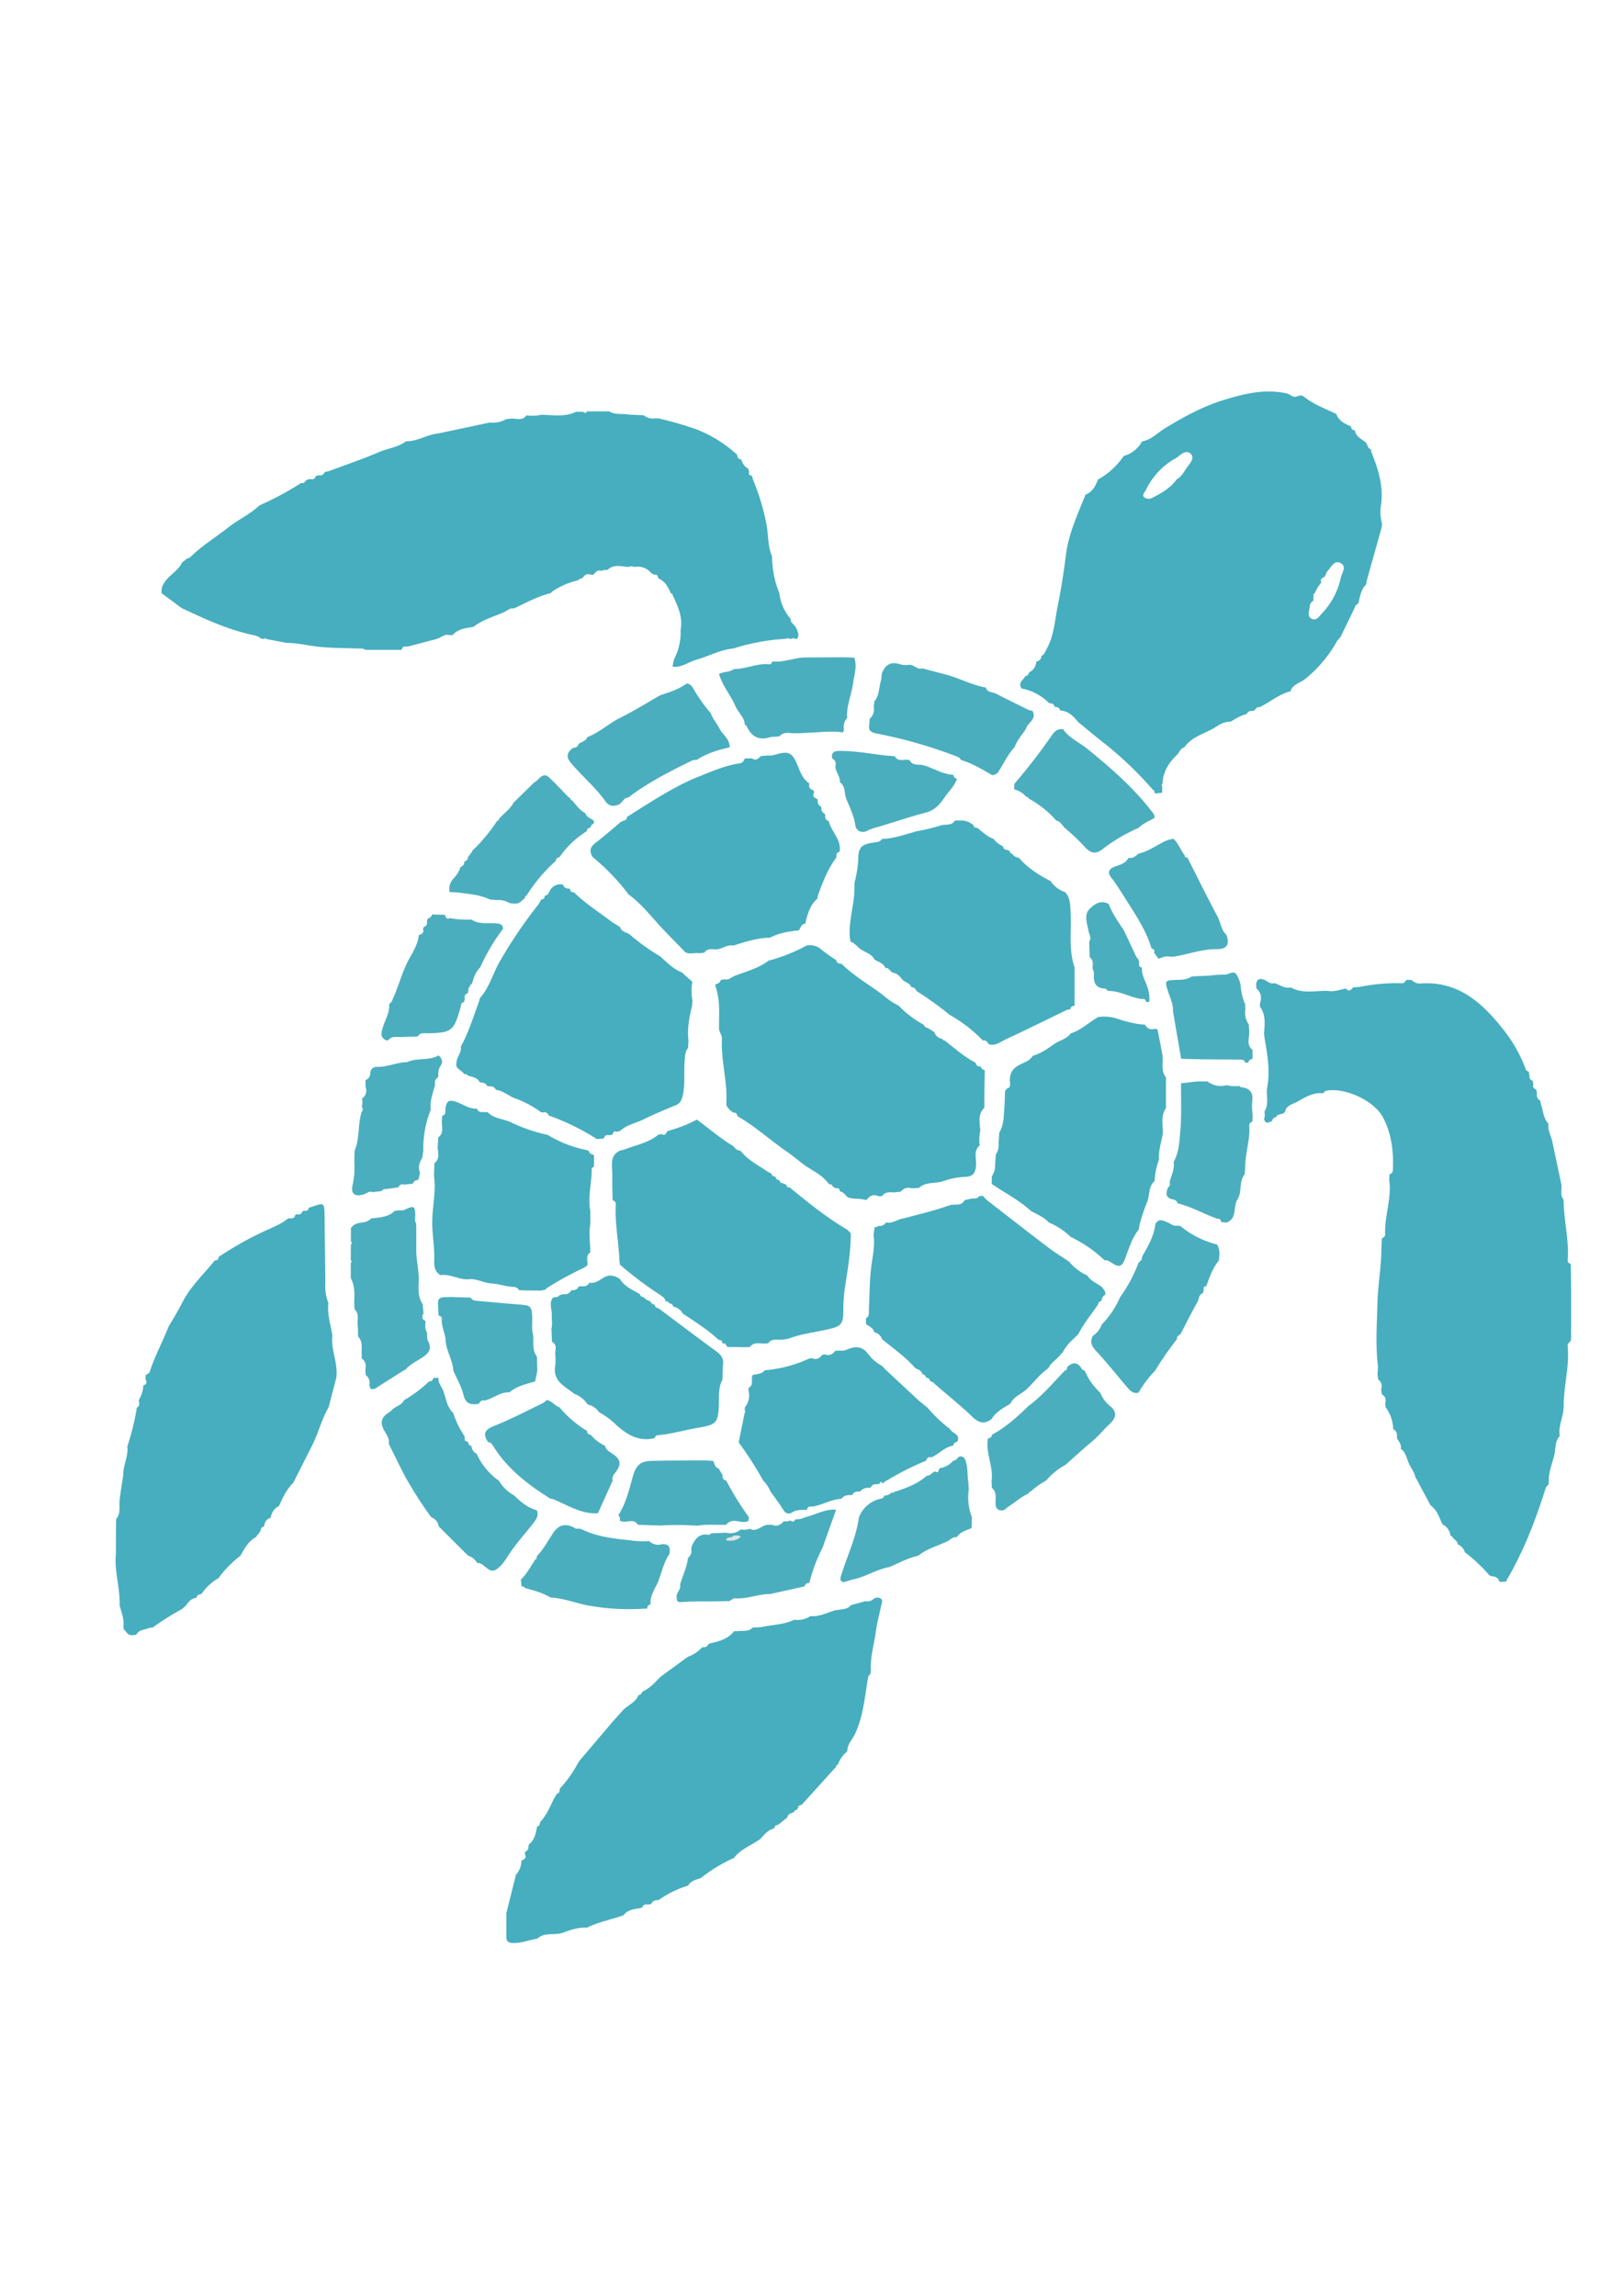 <svg id="Layer_1" data-name="Layer 1" xmlns="http://www.w3.org/2000/svg" viewBox="0 0 595.28 841.89"><defs><style>.cls-1{fill:#4baebe;}.cls-2{fill:#46aebf;}.cls-3{fill:#4aaebf;}.cls-4{fill:#dce5e7;}.cls-5{fill:#47aebf;}</style></defs><path class="cls-1" d="M295.05,581.76l-12.55,2.78c-4.38,0-8.52,1.91-12.95,1.58-.64,0-1.33.68-2,1l-5.21.13c-4.1.05-8.22-.08-12.3.24-1.71.13-1.74-.39-1.88-1.72-.18-1.78,1.71-2.89,1.28-4.67.91-3.29,2.53-6.38,2.91-9.84a3,3,0,0,0,1.22-2.87c0-.42.05-.84.08-1.26,1.21-2.66,2.68-4.91,6.19-4.3.34,0,.76-.36,1.14-.55l2-.1.69,0,2.63-.14a5.8,5.8,0,0,0,5.39-1.19,6,6,0,0,0,3.34-.23c2.65,1.44,4.37-1.53,6.73-1.45l1.37-.05c1.85.92,3.18,0,4.4-1.26a3.75,3.75,0,0,0,2.4-.34c1,1.19,1.44-.12,2.11-.44,1.5.23,2.76-.58,4.13-.94,3.48-.91,6.71-2.86,10.49-2.49q-2.51,7-5,14a58,58,0,0,0-4.79,12.81A1.8,1.8,0,0,0,295.05,581.76Z"/><path class="cls-2" d="M160.81,158.94l18.84-4a10.22,10.22,0,0,0,6.06-1.23l2-.22c1.88,0,3.93.88,5.35-1.16a16.05,16.05,0,0,0,5.4-.21c4.29,0,8.66.93,12.77-1.09h2.7c.54.58,1,.51,1.37-.18l8.07,0c2.28,1.37,4.89.71,7.32,1.2l5.43.23a5.11,5.11,0,0,0,4.06,1.15l1.32,0a126.19,126.19,0,0,1,14.14,4.09,47.44,47.44,0,0,1,13.75,8.38l.93.77a.38.38,0,0,0,.14.43c0,.89.5,1.24,1.3,1.32v0c.61,1.35,1.18,2.72,2.65,3.4l.39,1.28c-.35.94.15,1.27,1,1.35l.34,1.33a83.49,83.49,0,0,1,5.1,17.12c.6,3.73.4,7.61,1.94,11.18a35.73,35.73,0,0,0,2.67,13.42,17.06,17.06,0,0,0,4.1,9.37c-.08,1.38,1.13,2,1.78,2.91.72,1.41,1.57,2.8.71,4.46l-1.12,0a.48.48,0,0,0-.84,0h-1.19a.48.48,0,0,0-.81,0l-2.59.18A78.71,78.71,0,0,0,269,237.8c-4.76.44-8.94,2.81-13.45,4.09-3,.84-5.52,3-8.83,2.61a12.16,12.16,0,0,1,.57-2.88,21,21,0,0,0,2.34-10.56c.91-4.7-1-8.77-2.92-12.81,0-.41-.14-.62-.57-.61h-.06c-1-2.31-2.09-4.46-4.56-5.51h0c-.29-.72-.37-1.68-1.57-1.35l-1.13-.64a6.24,6.24,0,0,0-6.11-2.22,2.67,2.67,0,0,0-2.23,0c-2.66-.18-5.45-1.17-7.74,1.15a2.78,2.78,0,0,0-2.11.31c-1.48-.57-2.19.52-3,1.38l-1,0c-1.43-.62-2.25.22-3,1.23l-1,.32-.73.51a28.65,28.65,0,0,0-9.34,4.08l-.69.65c-4.76,1.15-9,3.53-13.38,5.58-1.44-.28-2.49.82-3.58,1.32-3.77,1.72-7.88,2.77-11.21,5.4l-1.34.24c-2.37.37-4.68.88-6.37,2.81H164.9c-1.89-.54-3.16,1-4.78,1.43l-10.73,2.82c-1-.22-1.86-.09-2.08,1.16v0H134c-.87-.69-1.9-.45-2.89-.49-4.52-.2-9-.13-13.58-.58-4.18-.41-8.28-1.45-12.49-1.5l-7.36-1.4a.49.49,0,0,0-.84-.05l-1-.06a7,7,0,0,0-2-1.12,83.19,83.19,0,0,1-15.22-4.76c-4.06-1.59-8-3.54-11.94-5.33l-7.38-5.46a5.19,5.19,0,0,1,1-3.94c1.78-2.83,5.07-4.24,6.47-7.34l1.94-1.52c.31-.09.72-.09.92-.29,4.29-4.27,9.46-7.41,14.17-11.11,3.65-2.87,7.94-4.77,11.31-8a113.84,113.84,0,0,0,15.28-8.2c.57,0,1.15.12,1.45-.54h0l.73-.72,1.18-.23c1,.19,1.85.09,2.07-1.15l1.28-.26c1.06.25,1.62-.35,2.05-1.18l1.31-.26c6.17-2.31,12.44-4.4,18.48-7,3.29-1.42,7-1.75,10-4C153.12,161.91,156.69,159.31,160.81,158.94Z"/><path class="cls-2" d="M234.12,699.85c-2,.3-4.06.65-5.41,2.48-4.44,1.63-9.15,2.43-13.42,4.56-3.07-.2-6.11.85-8.72,1.82-3.16,1.17-6.8-.31-9.49,2.21-3.33.53-6.52,2-10,1.48-1.59-.48-1.33-1.82-1.35-3,0-2.64,0-5.27,0-7.91q1.76-7,3.52-14a7.73,7.73,0,0,0,2-5.15c.87-.52,2.09-.86,1.27-2.31l.09-1a1.67,1.67,0,0,0,1.18-1.66l.18-1c2.15-1.6,2.5-4,3-6.4l.12-.21a1,1,0,0,0,.89-1.12.18.18,0,0,0,0-.31c2.48-2.58,3.77-5.86,5.34-9h0l.52-.75a1.43,1.43,0,0,0,.12-.64c1.12-.25,1.37-1,1.34-2h0A43.34,43.34,0,0,0,212,646.5c.18-.26.36-.53.53-.8l12-14.13,4.18-4.66c1.86-1.72,4.43-2.7,5.47-5.27a1.79,1.79,0,0,0,1.43-1.29c2.71-1.2,4.63-3.38,6.63-5.45l10.1-7.37a12.65,12.65,0,0,0,5.2-3.47c.82,0,1.69.06,2.11-.89l.52-.44.82-.21c3.11-.75,6.16-1.6,8.22-4.34h1.14c1.94-.31,4.12.36,5.74-1.35l3.05-.13c4-.92,8.29-.86,12.12-2.7a8.94,8.94,0,0,0,6-1.36c3.08.28,5.86-1.12,8.63-2,2-.63,4.59-.07,6.2-2l5.33-1.48a3.18,3.18,0,0,0,2.81-.66,2.3,2.3,0,0,1,2.8-.28c.94.62.35,1.64.18,2.47-.66,3.27-1.57,6.5-2,9.8-.62,4.57-2,9-1.81,13.71,0,.56-.09,1.12-.13,1.68-.78.44-.86,1.19-1,2-1.15,6.79-1.68,13.7-4.73,20.09-.91,1.92-2.66,3.5-2.72,5.82a1,1,0,0,0-.12.55,10,10,0,0,0-3.36,4.77h0c-.45,0-.62.3-.62.72L294,661.89l0,0c-.79.08-1.36.38-1.34,1.3l0,0-.73.62,0,0a.63.63,0,0,0-.65.71l0,0c-1.09.37-2.29.61-2.55,2l-3.45,2.76c-1-.13-1.09.64-1.37,1.25h0c-2.41.52-3.7,2.5-5.3,4.08h-.05l-.82.5,0,0c-2.94,1.94-6.33,3.26-8.54,6.22l0,0A55.13,55.13,0,0,0,257,688.76h0c-1.78.5-3.59,1-4.65,2.71l0,0a38,38,0,0,0-10.8,5.32c-1.15,0-2.19.15-2.67,1.41l-1.28.23a1.58,1.58,0,0,0-2.06,1.11Z"/><path class="cls-2" d="M490.12,151.81c.92,2.6,3.2,3.59,5.45,4.61l0,0a1.17,1.17,0,0,0,1.32,1.32l0,0c.34,2,1.88,3,3.41,4l.89.71c-.15.38,0,.6.38.68h0a1.79,1.79,0,0,0,1.2,1.64c.07.34.14.68.2,1,2.5,6.09,4.43,12.23,3.63,19a16.42,16.42,0,0,0,.3,7.27c0,.42-.07.83-.11,1.25L501.27,213l-.21,1.34c-1.71,1.65-2.15,3.86-2.64,6.05l-.15.68-.55.66-.1.06c-.42,0-.59.15-.49.56q-2.79,5.72-5.56,11.42a6.41,6.41,0,0,0-1.12,1.22A46.93,46.93,0,0,1,478.69,249c-1.79,1.49-4.57,1.86-5.36,4.5-4.24,1.06-7.52,4-11.34,5.85-1.12-.26-1.42.79-2.06,1.29a.68.68,0,0,0-.63.11c-1.06-.22-1.64.43-2.18,1.17-2.19.44-4,1.76-5.88,2.77-2.83-.16-4.9,1.83-7.15,2.95-3.43,1.72-7.34,3-9.71,6.43-1.46.33-1.77,1.8-2.65,2.71-3.12,2.92-5.2,6.36-5.38,10.75h0c-.44.22-.38.49-.08.79,0,.8,0,1.59,0,2.39l-2.65.26-.33-.79c.17-.34,0-.43-.31-.41A133.07,133.07,0,0,0,404.3,272c-3-2.37-5.94-4.83-8.91-7.25-1.69-2.19-3.59-4.06-6.59-4.21-.18-1.18-1.11-1.25-2-1.35-.18-1.19-1.11-1.24-2-1.35a19.43,19.43,0,0,0-10.08-5.36c-1.56-2.09.66-3.08,1.32-4.53a1.44,1.44,0,0,0,1.34-1.35,4.55,4.55,0,0,0,2.71-4A2.13,2.13,0,0,0,382,240.5c1.13-.52,1.41-1.67,1.95-2.63,2.68-4.88,2.93-10.4,4-15.68,1.26-6.18,2.23-12.42,3-18.67,1-7.85,4.31-14.91,7.19-22.12,2.56-1,3.65-3.18,4.57-5.52h0a28.37,28.37,0,0,0,9.46-8.67l0,0a10.88,10.88,0,0,0,6.7-5.35l.05,0c3.32-.57,5.57-3.09,8.25-4.74,7-4.26,14.11-8.15,21.89-10.51,7.43-2.26,15-4.14,23-2.3,1.31.3,2.38,1.95,4,.87l1.35-.17.69.32C481.67,148.27,486,149.81,490.12,151.81Zm-5.49,61.82a15,15,0,0,0-2.48,4.07c-.35,0-.53.18-.36.55l-.12,2.07a2.5,2.5,0,0,0-1.24,1.9c-.16,1.59-1.13,3.65.53,4.62,1.82,1.08,2.86-.82,4-2a27.43,27.43,0,0,0,6.83-13c.43-1.88,2.19-4,0-5.29-2.48-1.39-3.52,1.49-4.92,2.91a5.08,5.08,0,0,0-.71,1.46.46.46,0,0,0-.12.42C485.26,211.9,484,212.16,484.63,213.63Zm-53.08-37.81c2.08-1.18,2.95-3.39,4.36-5.14,1-1.21,2.09-2.9.9-4.18-1.33-1.44-3-.44-4.38.67l-.74.62a26.47,26.47,0,0,0-11.47,12c-.37.78-1.33,1.64-.73,2.4a2.61,2.61,0,0,0,3.11.38C426,180.86,429.25,179,431.55,175.82Z"/><path class="cls-2" d="M50,599.49l-1.37.14c-1.8.2-2.35-1.38-3.33-2.33a.74.74,0,0,0-.05-.6c.4-2.83-.68-5.4-1.38-8,.24-6.34-2-12.5-1.36-18.87q0-6.36.07-12.72c1.88-2.19,1-4.86,1.33-7.34.36-3,.85-5.89,1.29-8.83-.08-3.6,1.94-6.9,1.51-10.56A92.91,92.91,0,0,0,50.2,516.2c1.19-.67.88-1.72.68-2.74a11.56,11.56,0,0,0,1.7-5.48c1.27-.28,1.32-1.06.83-2.05,0-.54,0-1.07,0-1.61.52-.41,1.34-.71,1.51-1.23,1.8-5.74,4.72-11,6.91-16.58,1.74-3,3.6-6,5.19-9.14,3-5.81,7.77-10.15,11.75-15.14.84,0,1.36-.39,1.4-1.29a126.14,126.14,0,0,1,16.7-9.41c3-1.39,6.21-2.59,8.84-4.76,1.08,0,2.35.31,2.6-1.34l.72-.14c1.08.3,1.6-.34,2-1.18l.68-.13c.91.19,1.38-.26,1.58-1.1l1.1-.32c4.61-1.62,4.6-1.62,4.66,3.69q.14,12,.29,24.1a16.67,16.67,0,0,0,1.11,7.46c-.49,4.11.85,8,1.45,12-.61,5.28,2.25,10.24,1.42,15.54q-1.4,5.37-2.8,10.74c-2.49,4.26-3.67,9.08-5.79,13.49L107.94,543a.8.8,0,0,0-.21.59c-2.56,2.42-4,5.54-5.41,8.68a5.44,5.44,0,0,0-3,4.24l-.22.11a3.23,3.23,0,0,0-2.17,3.09v0c-.74.19-1.27.56-1.27,1.41-.24.41-.48.82-.73,1.23l-.72.77a.37.37,0,0,0-.09.39c-2.93,1.52-4.42,4.27-5.95,7a40.08,40.08,0,0,0-8,8.18,19.13,19.13,0,0,0-6.29,5.85.5.5,0,0,0-.45.16c-.88,0-1.24.51-1.38,1.28h0c-1.88.1-2.89,1.41-3.85,2.78l-1.49,1.33a97.49,97.49,0,0,0-10.67,6.71l-1.4.19C53.1,597.77,50.92,597.5,50,599.49Z"/><path class="cls-2" d="M517.75,359.34a4.05,4.05,0,0,0,3.63,1.29c13.62-.8,22.34,7.19,30,16.9a53.46,53.46,0,0,1,8.31,14.79c.12.32.68.48,1,.71.1.43.19.86.29,1.28a1.61,1.61,0,0,0,1.18,2c.07.44.15.88.23,1.32-.35,1.07.25,1.64,1.12,2l.21,1.32a2.46,2.46,0,0,0,1.23,2.68l.22,1.32c.94,2.38.82,5.17,2.78,7.15-.39,2.53,1.12,4.66,1.5,7q1.65,7.8,3.29,15.59c.11,1.77-.58,3.66.76,5.25,0,7.43,2.07,14.71,1.49,22.18-.06.79.48,1.19,1.15,1.43l.12,9.31v13.5c0,1.78,0,3.56-.08,5.34-.57.54-1.29,1-1.2,1.91.76,7.52-1.55,14.84-1.45,22.31-.1,3.62-2.07,7-1.46,10.71-1.77,1.87-1.45,4.42-1.92,6.62-.69,3.19-2.12,6.23-2.08,9.56,0,.57-.07,1.14-.11,1.7-.91.45-1.08,1.34-1.35,2.19C563,558,558.74,569,552.73,579.22l-.27.75-2.54.13c-.34-1.85-1.85-2-3.27-2.17a.45.45,0,0,0-.39-.25,58.09,58.09,0,0,0-9-8.48,4.4,4.4,0,0,0-2.6-2.87c0-1.36-1.44-1.64-1.87-2.67l-.83-.67,0,0a5,5,0,0,0-2.8-3.93l-.44-.8c-1-2.34-1.88-4.71-4.05-6.26l-5.58-10.46c-.41-1.85-1.66-3.31-2.39-5-.8-1.86-1.09-4-2.92-5.24.36-1.59-.73-2.66-1.4-3.88,0-1.3.13-2.64-1.38-3.31l0-.06a14,14,0,0,0-2.78-8l-.15-1.39c.33-1.39.18-2.6-1.25-3.33-.08-.66-.16-1.32-.23-2a2.85,2.85,0,0,0-1.08-3.41c-.09-.72-.19-1.45-.28-2.18a16.51,16.51,0,0,0,.14-3c-.9-7.68-.35-15.35-.15-23,.17-6.58,1.4-13,1.44-19.62l.18-4c.61-.32,1.25-.74,1.21-1.46-.34-6.75,2.52-13.27,1.46-20.07l.15-2a1.44,1.44,0,0,0,1.2-1.4c.35-6.7-.42-13.26-3.52-19.28-3.25-6.33-14.24-11.34-21.08-9.88-.35.08-.61.58-.92.89-3.62-.43-6.6,1.44-9.48,3.07-1.62.92-4.08,1.24-4.54,3.72l-.64.61-1.24.3c-.57.25-1.27.34-1.44,1.1h0c-.73.15-1.34.45-1.37,1.33h0c-1.17.45-2.46,1.46-3-.71a4.35,4.35,0,0,0,.1-2.67c1.89-2.81.51-6,1.07-9.05,1.13-6.1,0-12.25-1.06-18.33,0-.45-.07-.9-.1-1.35.19-3.37.74-6.79-1.53-9.78v-1c.64-2.12.64-4.11-1.29-5.65,0-.59-.07-1.18-.1-1.77.37-1.47,1-2.09,2.72-1.54,1.33.41,2.34,1.87,4,1.32,2,.59,3.71,2.11,6,1.56,4.3,2.47,9,1.16,13.49,1.29,2.35.46,4.51-.49,6.75-.86,1.14,1.42,1.88.4,2.65-.44l2-.11a71.72,71.72,0,0,1,16-1.4c.76,0,1.1-.65,1.46-1.21Z"/><path class="cls-3" d="M242.22,254.92c3-1,6-1.88,8.7-3.63l1-.65A3.1,3.1,0,0,1,254,252a57.14,57.14,0,0,0,6.72,9.56c.68,2.07,2.2,3.67,3.16,5.57,1.18,2.35,3.85,3.88,3.74,6.91-4.24,1-8.4,2.18-12.08,4.63a5.15,5.15,0,0,0-1.65.21c-7.78,3.77-15.47,7.71-22.48,12.84l-.58.53-1.64.58-.06-.11.07.1c-.62.69-1.24,1.39-1.87,2.08-2,.8-3.75,1.07-5.23-1-3.33-4.72-7.71-8.51-11.54-12.78-2.17-2.42-3.81-4.32-.41-6.82a.4.4,0,0,0,.39-.14,1.57,1.57,0,0,0,1.61-1.27c1-.91,2.73-1,3.24-2.57,4.46-1.69,7.94-5.06,12.2-7.16C232.63,260.67,237.37,257.68,242.22,254.92Z"/><path class="cls-1" d="M283.28,242.55c4.32.49,8.36-1.56,12.64-1.46l14.16-.06,3.24.15c1.13,3.2,0,6.29-.44,9.43-.55,4.26-2.52,8.29-2.15,12.71h0a4.52,4.52,0,0,0-1.19,4.08l-.3,1.19c-4.45-.62-8.89,0-13.34.15l-3.32.16h-2c-1.72-.24-3.41-.37-4.72,1.13l-3.27.26c-4.29,1.44-7.1-.23-8.82-4.19-.07-.15-.38-.19-.58-.28-.11-2.81-2.45-4.49-3.46-6.87-1.72-4.07-4.79-7.47-6-11.8,1.72-.92,3.85-.58,5.47-1.8,4.42,0,8.53-2.21,13-1.76C282.78,243.67,283.06,243.07,283.28,242.55Z"/><path class="cls-1" d="M389.93,267.43c2.18,3.21,5.78,4.7,8.66,7,8.65,7,17.05,14.29,23.9,23.18.57.74,1.12,1.35.94,2.33-2,1.18-4.2,2-5.85,3.67a61.92,61.92,0,0,0-13.47,8c-2.72,2-4.56.92-6.54-1.39a82.81,82.81,0,0,0-6.88-6.48c-1.1-.92-1.61-2.53-3.26-2.81a36,36,0,0,0-10.12-8.08v0a.64.64,0,0,0-.75-.57l-.06,0-.61-.63a8,8,0,0,0-3.88-2.15c.07-.85-.31-1.68.43-2.51A218.45,218.45,0,0,0,386,269.35C387,268,388.18,267.14,389.93,267.43Z"/><path class="cls-3" d="M131.32,489.17c0-.9,0-1.8-.08-2.7-.45-2.09.8-4.5-1.17-6.31l-.16-2.42c.15-3.07.29-6.14-1.25-9,0-1.88,0-3.75,0-5.63.31-.31.47-.62,0-.93v0c0-1.93,0-3.86.05-5.79a.65.65,0,0,0,0-1.09c0-1.66,0-3.31,0-5l.75-.79c1.88-1.74,4.93-.59,6.65-2.7l1.89-.19c2.43-.34,4.89-.65,6.73-2.56h0l.67-.13,1.28-.11a3.12,3.12,0,0,0,2.2-.41c2.92-1.36,3.35-1.05,3.43,2.16,0,1.08-.32,2.21.37,3.22a.88.88,0,0,0,0,.62v9.41c.05,3.6,1,7.11.9,10.74-.07,2.93-.41,6,1.45,8.67l.3,3.44c-.65,1.16-.7,2.16.75,2.74,0,1.39-.43,2.83.5,4.1.12,1.1-.06,2.36.42,3.28,1.58,3.05.08,4.6-2.33,6.17-2.11,1.38-4.48,2.45-6.12,4.49a.49.49,0,0,0-.49.12l-10.76,6.81h-1.38l-.47-1.43a3.42,3.42,0,0,0-1.33-3.71c0-.58-.07-1.16-.11-1.74a.74.74,0,0,0,0-.6,3.34,3.34,0,0,0-1.33-3.73c0-.78,0-1.56-.05-2.33,0-2,.35-4.08-1.3-5.7Z"/><path class="cls-1" d="M136.65,437.17c-1.23-.52-2.08.44-3.1.76-3.49,1.13-5.06-.15-4.16-3.68a29.2,29.2,0,0,0,.55-8.27l.12-4c1.93-4.52,1.12-9.54,2.56-14.15a1.63,1.63,0,0,0,.07-2.06,5.15,5.15,0,0,0,.06-2.91c1.67-1.14,1.84-2.72,1.31-4.5l0-2.28a2.56,2.56,0,0,0,1.74-2.54,2.32,2.32,0,0,1,2.4-2.31c3.82.11,7.32-1.67,11.09-1.73,3.65-1.73,8-.4,11.54-2.47,1.35,1.06,1.73,2.44.77,3.82s-.8,2.73-.87,4.16a2.36,2.36,0,0,0-1.13,2.79c-.8,3-2,5.92-1.6,9.11A38.44,38.44,0,0,0,155.26,422l-.39,2.66c-1.07,1.68-1.66,3.42-.81,5.38l-.63,2.66a2,2,0,0,0-2,1.36l-3.28.36c-1-.41-1.61.2-2.09,1l-4.69.66a1.2,1.2,0,0,0-1.35.7Z"/><path class="cls-1" d="M326.22,574.64c-4.57.82-8.52,3.47-13,4.48-1.3.28-2.56.73-3.83,1.11-1.68-.62-1.14-1.63-.74-2.91,2.16-6.94,5.37-13.56,6.38-20.85a10.8,10.8,0,0,1,8.23-6.9,1.41,1.41,0,0,0,1.07-1.15,3.14,3.14,0,0,0,2.58-1.07,1.13,1.13,0,0,0,1.28-.4l.67-.12c4-1.32,7.92-2.84,11.13-5.72,1.33.14,1.88-1.27,3-1.51,1.43.82,1.21-.66,1.67-1.2a8.16,8.16,0,0,0,5.06-2.85c1.08.14,1.35-.94,2-1.37h.3l.27-.15c1.24.16,1.61.79,2,2.08.81,2.5.41,5,.9,7.5,0,.88.09,1.75.13,2.63a20.15,20.15,0,0,0,1.15,10.14l-.12,4c-2,.87-4.19,1.32-5.43,3.36l0,0c-1.49-.32-2.4,1-3.5,1.5-3.56,1.68-7.47,2.7-10.6,5.25h0C333.11,571.26,329.75,573.17,326.22,574.64Z"/><path class="cls-4" d="M266.31,564.79c.31-1.53,2.19-.55,2.74-1.71.89.1,1.89-.29,2.65.52A5.83,5.83,0,0,1,266.31,564.79Z"/><path class="cls-1" d="M454.64,398.23c.15.15.29.44.46.45,3.5.29,4.69,2.18,4.16,5.57a21.59,21.59,0,0,0,.16,4.31v2.66c-.62.29-1.29.74-1.23,1.43.4,4.78-1.19,9.34-1.43,14.05-.07,1.31-.14,2.62-.22,3.93-2.28,2.68-.86,6.43-2.67,9.24-1.71,2.65.05,6.95-4,8.45l-1.94-.17c-.14-.79-.49-1.33-1.41-1.21-4.91-1.74-9.46-4.39-14.56-5.66a2.09,2.09,0,0,0-1.7-1.42c-2.92-.58-2.69-2.36-1.83-4.44h0c.86-.49.65-1.28.55-2,.65-2.4,1.89-4.68,1.49-7.3,1.92-3.48,2.1-7.43,2.43-11.18.53-5.86.23-11.79.28-17.69l6-.68h3.7a8,8,0,0,0,7.08,1.37A12.89,12.89,0,0,0,454.64,398.23Z"/><path class="cls-1" d="M440.42,388.45l-7.2-.17q-1.5-8.71-3-17.41c.15-2.69-1.11-5.08-1.88-7.52-1.13-3.55-1.08-3.92,2.77-4,2.07-.07,4.17,0,6-1.29l6.69-.3a40.37,40.37,0,0,1,5.25-.35c1.53.09,3.31-1.63,4.39-.14a10.47,10.47,0,0,1,1.72,5.26,19.74,19.74,0,0,0,1.54,5.73c0,.64.06,1.29.08,1.93a7.24,7.24,0,0,0,1.23,5.43c.06.87.11,1.75.17,2.62.14,2.31-1.22,4.89,1.23,6.78,0,1.12,0,2.25,0,3.38a1.34,1.34,0,0,0-1.5,1.28l-1.26,0c-.19-1-.88-1.11-1.72-1.11Z"/><path class="cls-3" d="M320.46,259.28c.08-.69.17-1.37.25-2.06,1.92-2.33,1.62-5.36,2.51-8l.15-2.06.05-.08c1.26-3.55,3.58-4.66,7.17-3.35a9.25,9.25,0,0,0,3,.06c1.7,0,2.87,1.9,4.73,1.31,2.75.72,5.49,1.47,8.25,2.17,5.09,1.29,9.75,3.92,15,4.86.56,1.92,2.51,1.58,3.8,2.27,4,2.07,8,4,12,6l1.29.26c1.86,3.21-2,4.36-2.42,6.76-1.52,2.14-3.21,4.16-4.17,6.65-2.35,2.49-3.76,5.62-5.59,8.46a2.89,2.89,0,0,1-2.61,1.71c-3.63-2.1-7.21-4.31-11.29-5.5-.37-.38-.68-.94-1.13-1.12A172.94,172.94,0,0,0,321.57,269c-2.63-.53-3.14-1.44-2.69-3.66,0-.59.06-1.17.08-1.76A4.44,4.44,0,0,0,320.46,259.28Z"/><path class="cls-1" d="M435.07,314.38a.56.56,0,0,0,.46.13c3.68,7.24,7.25,14.53,11.08,21.69,1.16,2.15,1.22,4.83,3.19,6.56,1.18,3.16.58,5.23-3.26,5.3-5.57-.1-10.76,1.93-16.16,2.78l-1.37,0c-1.48-.39-2.75.3-4.07.76l-1.65-2.24c.3-.88-.05-1.36-.93-1.5-2.09-7.15-6.37-13.14-10.23-19.35-1.45-2.17-2.75-4.46-4.39-6.47s-1.22-3.35,1.13-4.23c1.91-.72,4-1.15,5.06-3.25,1.59.37,2.6-.64,3.66-1.54,3.58-.78,6.5-3,9.73-4.54a10.65,10.65,0,0,1,3.08-.88c1.87,1.7,2.62,4.18,4.16,6.11C434.52,314.11,434.63,314.38,435.07,314.38Z"/><path class="cls-5" d="M273.13,278.13l2.64-.05c1.45,1.08,2.37.07,3.32-.83l2.65-.22c1.47.19,2.82-.4,4.21-.71,2.56-.56,4.29-.46,5.8,2.58,1.41,2.82,2.06,6.33,5,8.31l.11.21c-.39,1.44.4,2.1,1.64,2.46l.05,1c-.82,1.49.58,1.69,1.33,2.26a.44.44,0,0,0,.07.45,2.11,2.11,0,0,0,1.27,2.24.42.42,0,0,0,.07.45,1.91,1.91,0,0,0,1.31,2.15.65.65,0,0,0,.07.53c-.1,1,.16,1.82,1.27,2.1l0-.05c.16.51.28,1,.48,1.51,1.33,3.21,4.17,5.87,3.54,9.78-.66.27-1.3.56-1.13,1.48l-.11.73c-3.17,4.24-5,9.11-6.77,14l-.16,1.07c-2.43,2-3.3,4.87-4.14,7.74l-.2,1.33c-1.53.16-1.78,1.53-2.43,2.53-3.66.37-7.29.9-10.6,2.69-4.67.07-9,1.48-13.43,2.88-2.43-.5-4.33,1.54-6.68,1.39-1.48-.08-3-.35-4,1.24l-2,.17c-1.81-.34-3.91.82-5.43-.8-2.69-2.9-5.52-5.66-8.22-8.55-4-4.28-7.57-9-12.45-12.44a.57.57,0,0,0-.27-.56,80.77,80.77,0,0,0-12.49-12.85c-1.41-2.08-1.1-3.7,1-5.28,3.08-2.34,6-4.93,8.95-7.42.74-.84,2.49-.43,2.57-2.08,8.12-5.09,16.09-10.44,24.95-14.24,5.3-2.06,10.47-4.52,16.17-5.36A2.3,2.3,0,0,0,273.13,278.13Z"/><path class="cls-1" d="M201.82,285.49l2.05,2,4.56,4.75.82.57v0a.68.68,0,0,0,.65.74c1.48,1.64,2.66,3.6,4.76,4.6.42,1.62,2.08,1.87,3.11,2.81l.06,1a2.22,2.22,0,0,0-1.32,1.58,1.24,1.24,0,0,0-1.29,1.26,33.72,33.72,0,0,0-10,9.53c-.71.18-1.35.43-1.33,1.34a59.35,59.35,0,0,0-10.78,12.76h0a.59.59,0,0,0-.53.73l-.08.15-.57.53c-.84.69-1.58,1.6-2.84,1.51l-.67,0-1.36-.11a8.22,8.22,0,0,0-4.69-1.18l-2.69-.2c-3.62-1.77-7.57-2-11.46-2.54l-3.29-.2a5.45,5.45,0,0,1,1.57-5.11,11.88,11.88,0,0,0,2.48-4.14c.66-.28,1.28-.6,1.21-1.47a.61.61,0,0,0,.16-.5c.73-.25,1.28-.65,1.25-1.53h0l.47-.67a.85.85,0,0,0,.34-.41l.68-.88a.36.36,0,0,0,.07-.38A60.27,60.27,0,0,0,182.35,301h0a.61.61,0,0,0,.63-.7c1.76-2,4.12-3.55,5.41-6l7.5-7.34C197.8,286.13,199,282.48,201.82,285.49Z"/><path class="cls-1" d="M324.91,277.05l3.3.28c.93,1.74,2.52,1.37,4,1.27l1.36.08c1.1,2.32,3.59,1.47,5.32,2,3.62,1.09,6.91,3.26,10.8,3.47h0a1.42,1.42,0,0,0,1.3,1.38l0,0c-.81,2.69-2.93,4.53-4.45,6.76-1.72,2.53-3.64,4.84-6.93,5.69-5,1.3-9.9,2.94-14.84,4.43-2.12.81-4.4,1.05-6.47,2.16s-4.28.3-4.6-2c-.48-3.46-2.05-6.53-3.3-9.61-.81-2-.18-4.71-2.41-6.14.3-2.2-1.7-3.79-1.58-5.94a2.11,2.11,0,0,0-1.18-2.69l-.09-.67c0-1.77,1-2.12,2.6-2.14C313.59,275.29,319.22,276.43,324.91,277.05Z"/><path class="cls-3" d="M142.6,529.48c.36-1.9-.92-3.54-1.65-4.84-1.84-3.3-.84-5.13,1.92-6.81a9.13,9.13,0,0,0,1.17-1.08c1.37-1.13,3.33-1.51,4.17-3.31a46.2,46.2,0,0,0,9.23-6.92c.92.15,1.27-.43,1.48-1.18l1.9-.09c-.19,1.65.91,2.95,1.52,4.26,1.31,2.84,1.33,6.3,3.87,8.58a34,34,0,0,0,4.26,8.73c-.17,1-.12,1.81,1.18,1.85.12.75.28,1.47,1.26,1.51a3.37,3.37,0,0,0,1.93,2.93A24,24,0,0,0,183,543a14.4,14.4,0,0,0,5.45,5.31c2.49,2.34,5,4.62,8.45,5.53.7,1.79,0,3.06-1.14,4.52-3,3.94-6.44,7.55-9.13,11.75-1.28,2-2.7,4.19-4.61,5.42-2.61,1.67-4.08-1.87-6.35-2.34a3.7,3.7,0,0,0-.67,0,5.44,5.44,0,0,0-3.28-2.68l-10.8-10.75a4.17,4.17,0,0,0-2.71-3.34,141.65,141.65,0,0,1-9.78-15.26C146.42,537.26,144.53,533.36,142.6,529.48Z"/><path class="cls-1" d="M245.55,569.85c-2,2.88-2.74,6.32-3.92,9.54-1.07,2.93-3.32,5.49-3,8.89a1.66,1.66,0,0,0-1.27,1.61l0,0-4,.16a84.49,84.49,0,0,1-18.1-1.38c-4.46-.92-8.75-2.65-13.37-2.83-2.86-1.79-6.09-2.59-9.28-3.48a1.21,1.21,0,0,0-1.25-.54l-.34-2.58c2.32-2.13,3.67-5,5.42-7.48.35,0,.51-.18.33-.53l.26-.74c2.18-2.2,3.61-4.94,5.32-7.46,2-3.57,4.74-4.92,8.6-2.6.51.31,1.3.13,2,.18,5.62,2.83,11.72,3.59,17.85,4.19a31.65,31.65,0,0,0,7.34.32,4.47,4.47,0,0,0,4.21,1.24C245.24,565.89,246,567.28,245.55,569.85Z"/><path class="cls-5" d="M325.37,542.86l-.74.37-.85.8h0l-.09,0c-.52-1.36-.82-.28-1.17.12l-1,.16a1.94,1.94,0,0,0-2.19,1.21l-.25,0-.23.08a3.72,3.72,0,0,0-3.38,1.37h0c-1.18-.09-2.3,0-2.85,1.28-1.48,0-3-.07-4,1.37-3.76.19-7,2.29-10.64,2.88-1-.16-1.84,0-2,1.18l0,0c-1.86.06-3.7-.17-5.46.94-1.21.76-2.41.46-3.32-1.06-1.37-2.3-3.07-4.43-4.62-6.63a12.39,12.39,0,0,0-2.65-4,137.42,137.42,0,0,0-9-14q1.1-5.42,2.2-10.84c.08-.07.23-.14.22-.19a3.16,3.16,0,0,0-.17-.52l0-1.25,0,0a7,7,0,0,0,1.37-6.16l0-1c1.86-1,1-2.83,1.33-4.32a.19.19,0,0,0,0-.31c1.53-.62,3.45-.25,4.58-1.85l1.32-.12a48.37,48.37,0,0,0,15.05-4.2l1.1-.11c1.66.82,2.73-.11,3.71-1.26l1-.1a2.92,2.92,0,0,0,3.63-1.31l1.76-.14a4.7,4.7,0,0,0,2.59-.34c3-1.28,5.53-1.4,7.83,1.62a14.09,14.09,0,0,0,5,4.29l1.18,1.27,12.29,11.46,3.24,2.63a53.62,53.62,0,0,0,8.32,7.9c.73,1.63,4.08,1.84,2.56,4.7a1.41,1.41,0,0,0-1.4,1.37c-3.16.44-5.21,3-7.92,4.25-1-.18-1.79.07-2,1.23h0A105.94,105.94,0,0,0,325.37,542.86Z"/><path class="cls-1" d="M266.37,559.14c-3.55.19-7.12-.27-10.66.36a103,103,0,0,0-13.61-.07l-8.17-.28c-1.34-2.24-3.43-1-5.22-1.11l-1.32-.33c-.11-.7.2-1.54-.64-2,3-4.53,4.07-9.93,5.58-15,1.32-4.39,3.85-5,7.27-5,5.56-.14,11.12-.12,16.68-.17H259l2.6.21c.52,1,.56,2.41,2,2.75l1.42,2.45c-.09,1,.22,1.79,1.37,2l0,.06a110.57,110.57,0,0,0,8.29,13.36l-.18,1.47-1.37.29C270.86,558.27,268.29,556.63,266.37,559.14Z"/><path class="cls-5" d="M160.52,420.54l.24-3.47c2.15-1.58,1.21-3.84,1.29-5.87l.13-2c1.51-.42,1.09-1.74,1.22-2.76.39-2.82,1.38-3.3,4.19-2.28,2.42.88,4.59,2.57,7.35,2.38.44,1.43,1.58,1.31,2.7,1.24l1.27.11c2.24,2.36,5.54,2.34,8.29,3.57a59.38,59.38,0,0,0,13.7,4.72,43.75,43.75,0,0,0,14.44,5.6,1.12,1.12,0,0,0,.63.18c.11,1.15,1.1,1.28,1.89,1.65v4.11c-.29.31-.86.63-.85.94.1,5.17-1.53,10.28-.48,15.47,0,1.57,0,3.14,0,4.71-.61,3.47-.06,6.95,0,10.43-1.79,1.14-1,2.89-1,4.43a.56.56,0,0,0-.24.5L214,465a117,117,0,0,0-13.5,7.4c-.4.85-1.34.51-2,.88l-6.12-.07-2-.09a2.37,2.37,0,0,0-1.89-1.21c-2.81,0-5.48-1.13-8.16-1.26-3.06-.14-5.72-2-8.78-1.5-3.41.07-6.49-2.06-10-1.54-2.17-1.32-2.38-3.34-2.29-5.66.19-4.56-.74-9.07-.73-13.65,0-5.66,1.45-11.26.66-16.95,0-1.59.1-3.18.16-4.78C161.5,424.86,160.6,422.62,160.52,420.54Z"/><path class="cls-3" d="M160.84,482.43c-.06-1.33-.11-2.65-.17-4-.32-3.52,2.38-2.53,4.22-2.82l7.76.23a2.14,2.14,0,0,0,1.9,1.15c5.34.46,10.66,1,16,1.4,4.07.28,4.53.63,4.66,4.78.06,1.9-.22,3.87.19,5.69.63,2.86-.53,6,1.54,8.62.05,1.7.09,3.41.14,5.11l-.8,4c-3.29.95-6.69,1.67-9.42,4-3.45-.2-6,2.36-9.18,3-1-.24-1.61.32-2,1.16l-.65.15c-2.54.23-4.27-.22-5-3.29s-2.48-6-3.77-9c-.2-4-2.74-7.37-2.84-11.38-.25-2.62-1.64-5-1.37-7.77C162.06,482.81,161.39,482.58,160.84,482.43Z"/><path class="cls-2" d="M199.78,328.42c1.16.05,1.43-1,1.84-1.67a4.27,4.27,0,0,1,4.95-2.32c.32,1.34,1.38,1.45,2.48,1.48.11.89.54,1.39,1.49,1.31h0c4,4,8.79,7,13.28,10.42,1.13.86,2.39,1.54,3.59,2.3.5,1.67,2.09,1.92,3.37,2.58a77.56,77.56,0,0,0,11.37,8.2c2.34,2.09,4.52,4.38,7.47,5.67l.74.34.57.64,3,2.67a19.58,19.58,0,0,0,.05,6.87l-.15,1.92c-1,4.23-1.87,8.47-1.3,12.86l-.18,2.63c-1.24,1.49-1.09,3.31-1.24,5.08-.36,4.11.27,8.27-.7,12.35-.37,1.58-.86,2.86-2.59,3.56-4,1.63-8.05,3.36-12,5.27-2.81,1.37-6,1.9-8.41,4.15l-1.29.32c-1-.43-1.27.2-1.41,1l-1.29.27c-1.15-.41-1.65.3-2,1.21l-2.51.16a87.78,87.78,0,0,0-17.11-8.44,1,1,0,0,0-.56-.11,1.57,1.57,0,0,0-2.08-1.16l-.72-.12a37.57,37.57,0,0,0-10.09-5.29c-2.14-1-4-2.6-6.45-2.93a2.21,2.21,0,0,0-2.24-1.26l-1-.14a1.85,1.85,0,0,0-1.68-1.18l-1.08-.25c-.89-1.79-2.76-1.82-4.32-2.4-.31-.55-.84-.54-1.36-.53-.74-1.53-3.44-1.78-2.78-4.23,0-2.09,2-3.64,1.57-5.83,2.88-5.2,4.57-10.87,6.64-16.39.12-.47.24-.94.37-1.4,3.28-3.69,4.6-8.44,6.85-12.68a171.38,171.38,0,0,1,14.69-21.79,11.2,11.2,0,0,0,.92-1.71,1.16,1.16,0,0,0,1.26-1.38Z"/><path class="cls-1" d="M172.91,337.2c2.74,1.87,5.91,1.17,8.9,1.4,1.49.11,2.59.31,2.7,2a71,71,0,0,0-8.33,14.07,10.33,10.33,0,0,0-2.64,4.71l-.46,1.4a1.41,1.41,0,0,0-.84,1.29h0c-.39.08-.53.3-.4.68l-.22,1.44c-.92.35-1.45.92-1.15,2l-.24,1.28c-1.22.15-1.09,1.15-1.33,2-2.46,8.72-3.15,9.23-12.13,9.45-1.28,0-2.75-.31-3.56,1.2l-5.16.12c-1.91.28-4.1-.68-5.65,1.23l-.84,0c-2.33-1.17-1.68-2.91-1.11-4.82.83-2.8,2.57-5.36,2.28-8.45l0,0,.78-.66c2.19-4.45,3.42-9.28,5.5-13.82,1.61-3.53,4.23-6.73,4.59-10.82,1.21-.31,2-.88,1.54-2.32l.32-.68a1.48,1.48,0,0,0,1.08-2l.36-1.09a2.14,2.14,0,0,0,1.62-1.49l2.26.11,2.34,0c.34.81.5,1.89,1.84,1.25A34.78,34.78,0,0,0,172.91,337.2Z"/><path class="cls-1" d="M363.8,545.6c0-.87-.07-1.74-.11-2.61.72-5.28-2.31-10.24-1.31-15.55l.06-.05a1.21,1.21,0,0,0,1.36-1.27h0c4.89-2.56,8.94-6.22,12.88-10l.62-.61c4.79-3.48,8.56-8,12.63-12.24l.76-.78c.43.07.57-.15.56-.54a1,1,0,0,0,.16-.62c2.1-2,3.9-1.87,5.43.71.19.31.7.44,1.06.65a22.79,22.79,0,0,0,5.63,8,12.57,12.57,0,0,0,4.36,5.52c2.15,2.55.86,4.35-1.16,6.24s-4,4.35-6.31,6.26c-3.29,2.73-6.44,5.64-9.65,8.48a24,24,0,0,0-7,5.69A32.86,32.86,0,0,0,378,547c-.42,0-.67.21-.68.66h0c-2.75,1.15-4.9,3.24-7.39,4.79l-.73.56,0,0-.77.69a.61.61,0,0,0-.53.16c-1.91.14-2.74-.63-2.76-2.66S365.61,547.12,363.8,545.6Z"/><path class="cls-3" d="M423.76,448.88c1.32-2.45,3.19-1.08,4.72-.5,1.08.41,1.93,1.42,3.27,1.05l1.23.2a33.62,33.62,0,0,0,13.42,6.73v0a7.07,7.07,0,0,1,.76,4.6c0,.4-.06.8-.1,1.2l.06,0c-2.29,2.79-3.47,6.13-4.66,9.46-.87.12-1.24.55-.91,1.43l-.43,1.27c-1.5.43-1.29,2-1.85,3-2.19,3.89-4.18,7.88-6.24,11.84-.57.56-1.53.83-1.35,1.92a115.51,115.51,0,0,0-8,11.54,40.45,40.45,0,0,0-6.08,8.05c-1.82.55-2.95-.56-4-1.74-3.87-4.53-7.57-9.22-11.63-13.57-1.68-1.82-2.26-3.35-1.14-5.5a8.1,8.1,0,0,0,3.25-4.13,33,33,0,0,0,6.72-10,54.68,54.68,0,0,0,6.8-12.7c.63-.57,1.44-1,1.23-2.09C421,457.09,423.27,453.35,423.76,448.88Z"/><path class="cls-5" d="M418.27,375.63l1.69.11a2.89,2.89,0,0,0,3.75,1.48l.83.29c.6,3.06,1.25,6.1,1.78,9.16.49,2.8-.74,5.87,1.33,8.42q0,5.63,0,11.25c-2.1,3-1,6.35-1.18,9.56-.61,3.12-1.58,6.18-1.4,9.42a25.24,25.24,0,0,0-1.58,7.77c-2.25,1.94-1.76,4.94-2.63,7.39a81.63,81.63,0,0,0-2.87,8.41l-.33,2c-2.73,3.38-3.71,7.56-5.33,11.45-.8,2-2,2.31-3.86,1.22-1-.59-1.95-1.53-3.3-1.39l-.85-.76a48.07,48.07,0,0,0-11.59-7.81,26.73,26.73,0,0,0-8.07-5.33c-1.81-2-4.29-2.92-6.55-4.2-4.32-4-9.59-6.61-14.38-9.93l.06-2.79a7.11,7.11,0,0,0,1.19-4c.08-1.34.17-2.68.26-4a5.67,5.67,0,0,0,1-4.05c.09-1.34.19-2.68.29-4,1.87-3.12,1.56-6.66,1.92-10.07.07-1.73.13-3.46.2-5.19l.64-.83,0,0c1.61-.41,1.15-1.81,1.11-2.77-.12-2.88,1-4.66,3.63-6,1.66-.87,3.71-1.42,4.77-3.27,3.23-.91,5.86-2.93,8.56-4.79,1.9-1,4-1.57,5.37-3.43,3.85-1.19,6.68-4.08,10.08-6a16,16,0,0,1,7.5.78A44.11,44.11,0,0,0,418.27,375.63Z"/><path class="cls-1" d="M417.63,352c.08.45.15.89.23,1.34-.24.91.13,1.37,1,1.45h0c-.28,2.63,1.26,4.83,2,7.18a13.69,13.69,0,0,1,.69,5.42l-1.19.08c-.12-.86-.56-1.29-1.46-1.09-4.3-.52-8.12-3.09-12.57-3-.33-.29-.65-.83-1-.84-3.79-.15-4.35-2.54-4.08-5.62a4.61,4.61,0,0,0-.46-1.53c-.16-1.51.54-3.25-1.13-4.37-.05-1.9-.1-3.79-.16-5.69.94-1.45-.06-2.72-.3-4.1-.48-2.65-1.66-5.77.37-7.85,1.64-1.69,4.13-3.58,7.09-1.86,1.32,3.56,3.57,6.59,5.6,9.74q2.24,4.75,4.45,9.52Z"/><path class="cls-5" d="M394.13,354.74l0,14.14-.05,0a1.33,1.33,0,0,0-1.51,1.22l-1.18.21c-7.48,3.62-14.92,7.31-22.45,10.81-1.83.85-3.54,2.37-5.84,1.92a.9.9,0,0,0-.58-.14,1.74,1.74,0,0,0-2.05-1.36h0a53.89,53.89,0,0,0-12.14-9.37,121.56,121.56,0,0,0-12.11-8.7l0,0c-.43-.76-.89-1.5-1.94-1.4-.51-1.58-2.2-1.77-3.22-2.75-1-1.15-1.85-2.42-3.54-2.58l-1-.65c.09-.36-.1-.46-.41-.45-.26-.62-.8-.69-1.37-.68-.59-1.55-2.1-2-3.34-2.72a1,1,0,0,0-.62-.21c-.85-2.07-2.94-2.58-4.59-3.63-1.57-.8-2.45-2.54-4.21-3.07a13.28,13.28,0,0,1-.35-3.47c0-5.87,2-11.52,1.75-17.4a.91.91,0,0,0,0-.63,40.73,40.73,0,0,0,1.4-8.83c.08-4.21,1.1-5.34,5.43-6,1.2-.18,2.49-.12,3.26-1.34,4.42-.14,8.53-1.68,12.72-2.83a68.75,68.75,0,0,0,8.61-2.06c1.81-.67,4.18.2,5.49-1.87l0,0c2.13-.06,4.27-.2,6.1,1.24a.66.66,0,0,0,.52.19c.18.78.56,1.33,1.48,1.21,1.94,1.44,3.61,3.28,6,4.08a8.62,8.62,0,0,0,3.47,2.71c.14,1.15,1,1.35,1.91,1.42l0,0,.73.57,0,.06c0,.4.21.64.64.63l.06,0a3,3,0,0,0,2.54,1.52h-.06c3.2,3.75,7.29,6.29,11.58,8.55l.06,0a10.33,10.33,0,0,0,5.3,4.06h0c1.73,1.8,1.87,4,2,6.4C393.21,340.63,391.74,347.82,394.13,354.74Z"/><path class="cls-2" d="M282.07,352.14a.34.34,0,0,0,.42,0,65,65,0,0,0,13.44-5.44,6.4,6.4,0,0,1,5.44,1.6,59.5,59.5,0,0,0,5.33,3.78c.16,1.18,1.08,1.28,2,1.39h0c4.45,4.41,9.9,7.49,14.88,11.22a29.1,29.1,0,0,0,6.06,4.13,36.61,36.61,0,0,0,8.7,6.7.42.42,0,0,0,.42.17,1.84,1.84,0,0,0,1.56,1.3l2.35,1.46a3.73,3.73,0,0,0,3,2.54h0a.52.52,0,0,0,.69.49c3.73,2.86,7.23,6.05,11.46,8.22.18,1.12.94,1.44,1.95,1.41h0a1.45,1.45,0,0,0,1.41,1.29h0l-.14,9.46c0,1.45,0,2.9,0,4.35-2.53,2.46-1.66,5.52-1.49,8.46a14.65,14.65,0,0,0-.21,5.36c-2.32,1.94-1.24,4.59-1.33,6.92-.11,2.92-.87,4.6-4.22,4.62a27.13,27.13,0,0,0-8,1.63c-2.91.95-6.33.09-8.79,2.44l-2.63.12a3.53,3.53,0,0,0-4,1.27l-2.7.24c-1.61-.15-3.16-.11-4.22,1.39h-1.2c-1.86-.84-3.26-.2-4.38,1.35l-.94-.08c-2-.61-4.23,0-6.18-1-.79-.86-1.48-1.85-2.74-2.08,0-.87-.38-1.3-1.29-1.09l-.74-.27-.57-.4c-.19-.69-.72-.85-1.35-.84-2.22-3.16-5.64-4.78-8.75-6.8-2.24-1.72-4.43-3.54-6.75-5.15-6.11-4.24-11.63-9.3-18.1-13A1.31,1.31,0,0,0,269,408a6.74,6.74,0,0,1-2.64-2.83c.66-8.12-2-16-1.57-24.16.06-1.12-.69-2.28-1.06-3.43,0-1.11,0-2.21,0-3.32.08-4.32.18-8.64-1.4-12.78a1,1,0,0,0,.14-.58,2.14,2.14,0,0,0,1.92-1.55l1.39-.22c1.45.38,2.47-.79,3.62-1.23C273.66,356.22,278.3,355.11,282.07,352.14Z"/><path class="cls-3" d="M179,528.83c-2-3.05-1.22-4.56,2.28-5.94,6-2.38,11.81-5.45,17.68-8.27a8.94,8.94,0,0,0,1.55-1.22c1.91.28,2.94,2.1,4.69,2.66a40.11,40.11,0,0,0,10.13,8.68l0,0c0,.83.41,1.34,1.3,1.37a15.3,15.3,0,0,0,5.29,4.08c.29,1.45,1.5,2.09,2.56,2.8,2.49,1.66,3.81,3.38,1.66,6.42-.63.89-1.87,2-1.42,3.53l-5.43,12c-5.8.33-10.58-2.65-15.6-4.84a4.27,4.27,0,0,0-1.86-.5c-2.17-1.46-4.39-2.84-6.49-4.39-5.51-4.08-10.5-8.67-14.19-14.55C180.69,530,180.19,528.87,179,528.83Z"/><path class="cls-5" d="M390.18,495.24a.43.43,0,0,0-.2.47l-.79.79c-1.35,1.92-3.61,3-4.65,5.22-3.07,2.09-5.24,5.12-7.91,7.63-1.94,1.89-4.83,2.7-6.06,5.39-2.53,1.6-5.28,2.93-6.88,5.65-2.87,2.18-5,1.22-7.4-1.14-4.18-4.07-8.81-7.67-13.2-11.53-.59-.52-1.07-1.11-1.91-1.17a1.4,1.4,0,0,0-1.52-1.3l0,0a1.43,1.43,0,0,0-1.4-1.31h0c-.24-1.45-1.54-1.68-2.56-2.24-3.58-4.09-8-7.19-12.19-10.6a3.76,3.76,0,0,0-2.79-2.54l0,0c-.48-1.57-1.89-2.2-3.09-3v-2.17c1.39-.75,1-2.07,1.06-3.26.25-5.1.22-10.23.83-15.28.48-4,1.46-7.93.87-12,.14-1,.28-1.91.41-2.86a1.27,1.27,0,0,0,1.33-.48v0a2.59,2.59,0,0,0,2.82-1.25c2.46.61,4.36-1.29,6.64-1.49,5.56-1.54,11.21-2.8,16.61-4.77,1.84-.66,4.4.57,5.57-1.9l2.7-.6c1,0,2,.15,2.64-.85l1.49-.08a10.11,10.11,0,0,0,1.3,1.46c7.57,5.88,15.14,11.77,22.77,17.59,2.17,1.65,4.52,3.06,6.78,4.58a.48.48,0,0,0,.48.22,18.31,18.31,0,0,0,6.86,5.31c1.25,2.06,3.54,2.81,5.31,4.21.66.88,1.57,1.64,1.24,2.93a1.76,1.76,0,0,0-1.15,1.6,1.35,1.35,0,0,0-.24.61,1.44,1.44,0,0,0-1.23,1.32c-2.43,3.58-5.22,6.92-7.19,10.8C393.68,491.14,391.47,492.79,390.18,495.24Z"/><path class="cls-5" d="M228.69,421.65c4.35-1.71,9.1-2.5,12.85-5.59l1.29-.15c1.5.95,1.42-1,2.25-1.23a48,48,0,0,0,10.52-4.12c4.49,3.3,8.73,7,13.53,9.85a3.06,3.06,0,0,0,2.5,1.59c2.73,3.54,6.74,5.41,10.28,7.89l.28.14h.32l.64.7,0,0c0,.45.28.62.7.61l.26.1h.28c.16.81.57,1.33,1.49,1.27h0a1.16,1.16,0,0,0,1.32,1.16.44.44,0,0,0,.52.24l.82.54,0,.09a.56.56,0,0,0,.62.63l.25.11h.28c6.7,5.52,13.46,11,21,15.4l1.35,1.33c.05,7.2-1.29,14.25-2.33,21.34a73.39,73.39,0,0,0-.4,8c-.14,4.14-1.18,4.87-5.08,5.8-5,1.19-10.11,1.69-14.94,3.52a13.54,13.54,0,0,1-4.3.4c-1.26,0-2.46.08-3.21,1.32l-1.32.07c-1.88.08-3.95-.64-5.4,1.28l-1.29.09-6.77-.08-.08,0-.6-.59-.05-.08c0-.42-.18-.6-.59-.56l-.72-.13c-.08-.79-.42-1.31-1.32-1.18-4-3.76-8.62-6.68-13.18-9.68a5.21,5.21,0,0,0-3.59-2.61h0c-.09-.84-.67-1.1-1.41-1.15-.21-.67-.77-.72-1.33-.77-.26-1.34-1.38-1.91-2.36-2.57a128.69,128.69,0,0,1-14.44-10.92c0-.44-.09-.89-.14-1.33-.22-7-1.76-13.83-1.32-20.83,0-.77-.52-1.18-1.17-1.46l-.12-4.59c0-1.68,0-3.35,0-5,0-3.13-1.08-6.63,2.75-8.54Z"/><path class="cls-5" d="M265,505.87c-1.61,3-1.22,6.24-1.34,9.4-.25,6.56-1,7.17-7.46,8.28-5,.86-9.9,2.32-15,2.77-.65.06-.91.56-1.16,1.07-5.7,1.38-10-1.25-14-4.82a28.67,28.67,0,0,0-6.36-4.73,6.25,6.25,0,0,0-3.64-2.65l-.6-.3a9.84,9.84,0,0,0-4.76-3.75c-3.47-2.76-8.17-4.69-7-10.54a22.52,22.52,0,0,0,0-3.58c-.26-1.69,1-3.79-1.24-5-.06-1.61-.12-3.22-.19-4.84.47-1.65.05-3.32.13-5,.09-2.13-1.17-4.4.53-6.4l1.66-.2.67-.59,1.34-.44a2.61,2.61,0,0,0,3-1.47.25.25,0,0,0,.34,0,2.1,2.1,0,0,0,2.34-1.34c1.41-.15,3.05.37,3.9-1.36,1.94.37,3.59-.83,4.92-1.67,2.4-1.52,4.22-1,6.25.26,1.6,2.65,4.28,3.88,6.84,5.28a.42.42,0,0,0,.42.18,1.78,1.78,0,0,0,1.54,1.3,4.28,4.28,0,0,0,2.38,1.44,2,2,0,0,0,1.6,1.28l0,0a1.47,1.47,0,0,0,1.42,1.31h0c7.07,5.28,14.09,10.61,21.22,15.81,1.81,1.32,2.8,2.76,2.42,5C265.07,502.34,265,504.11,265,505.87Z"/></svg>